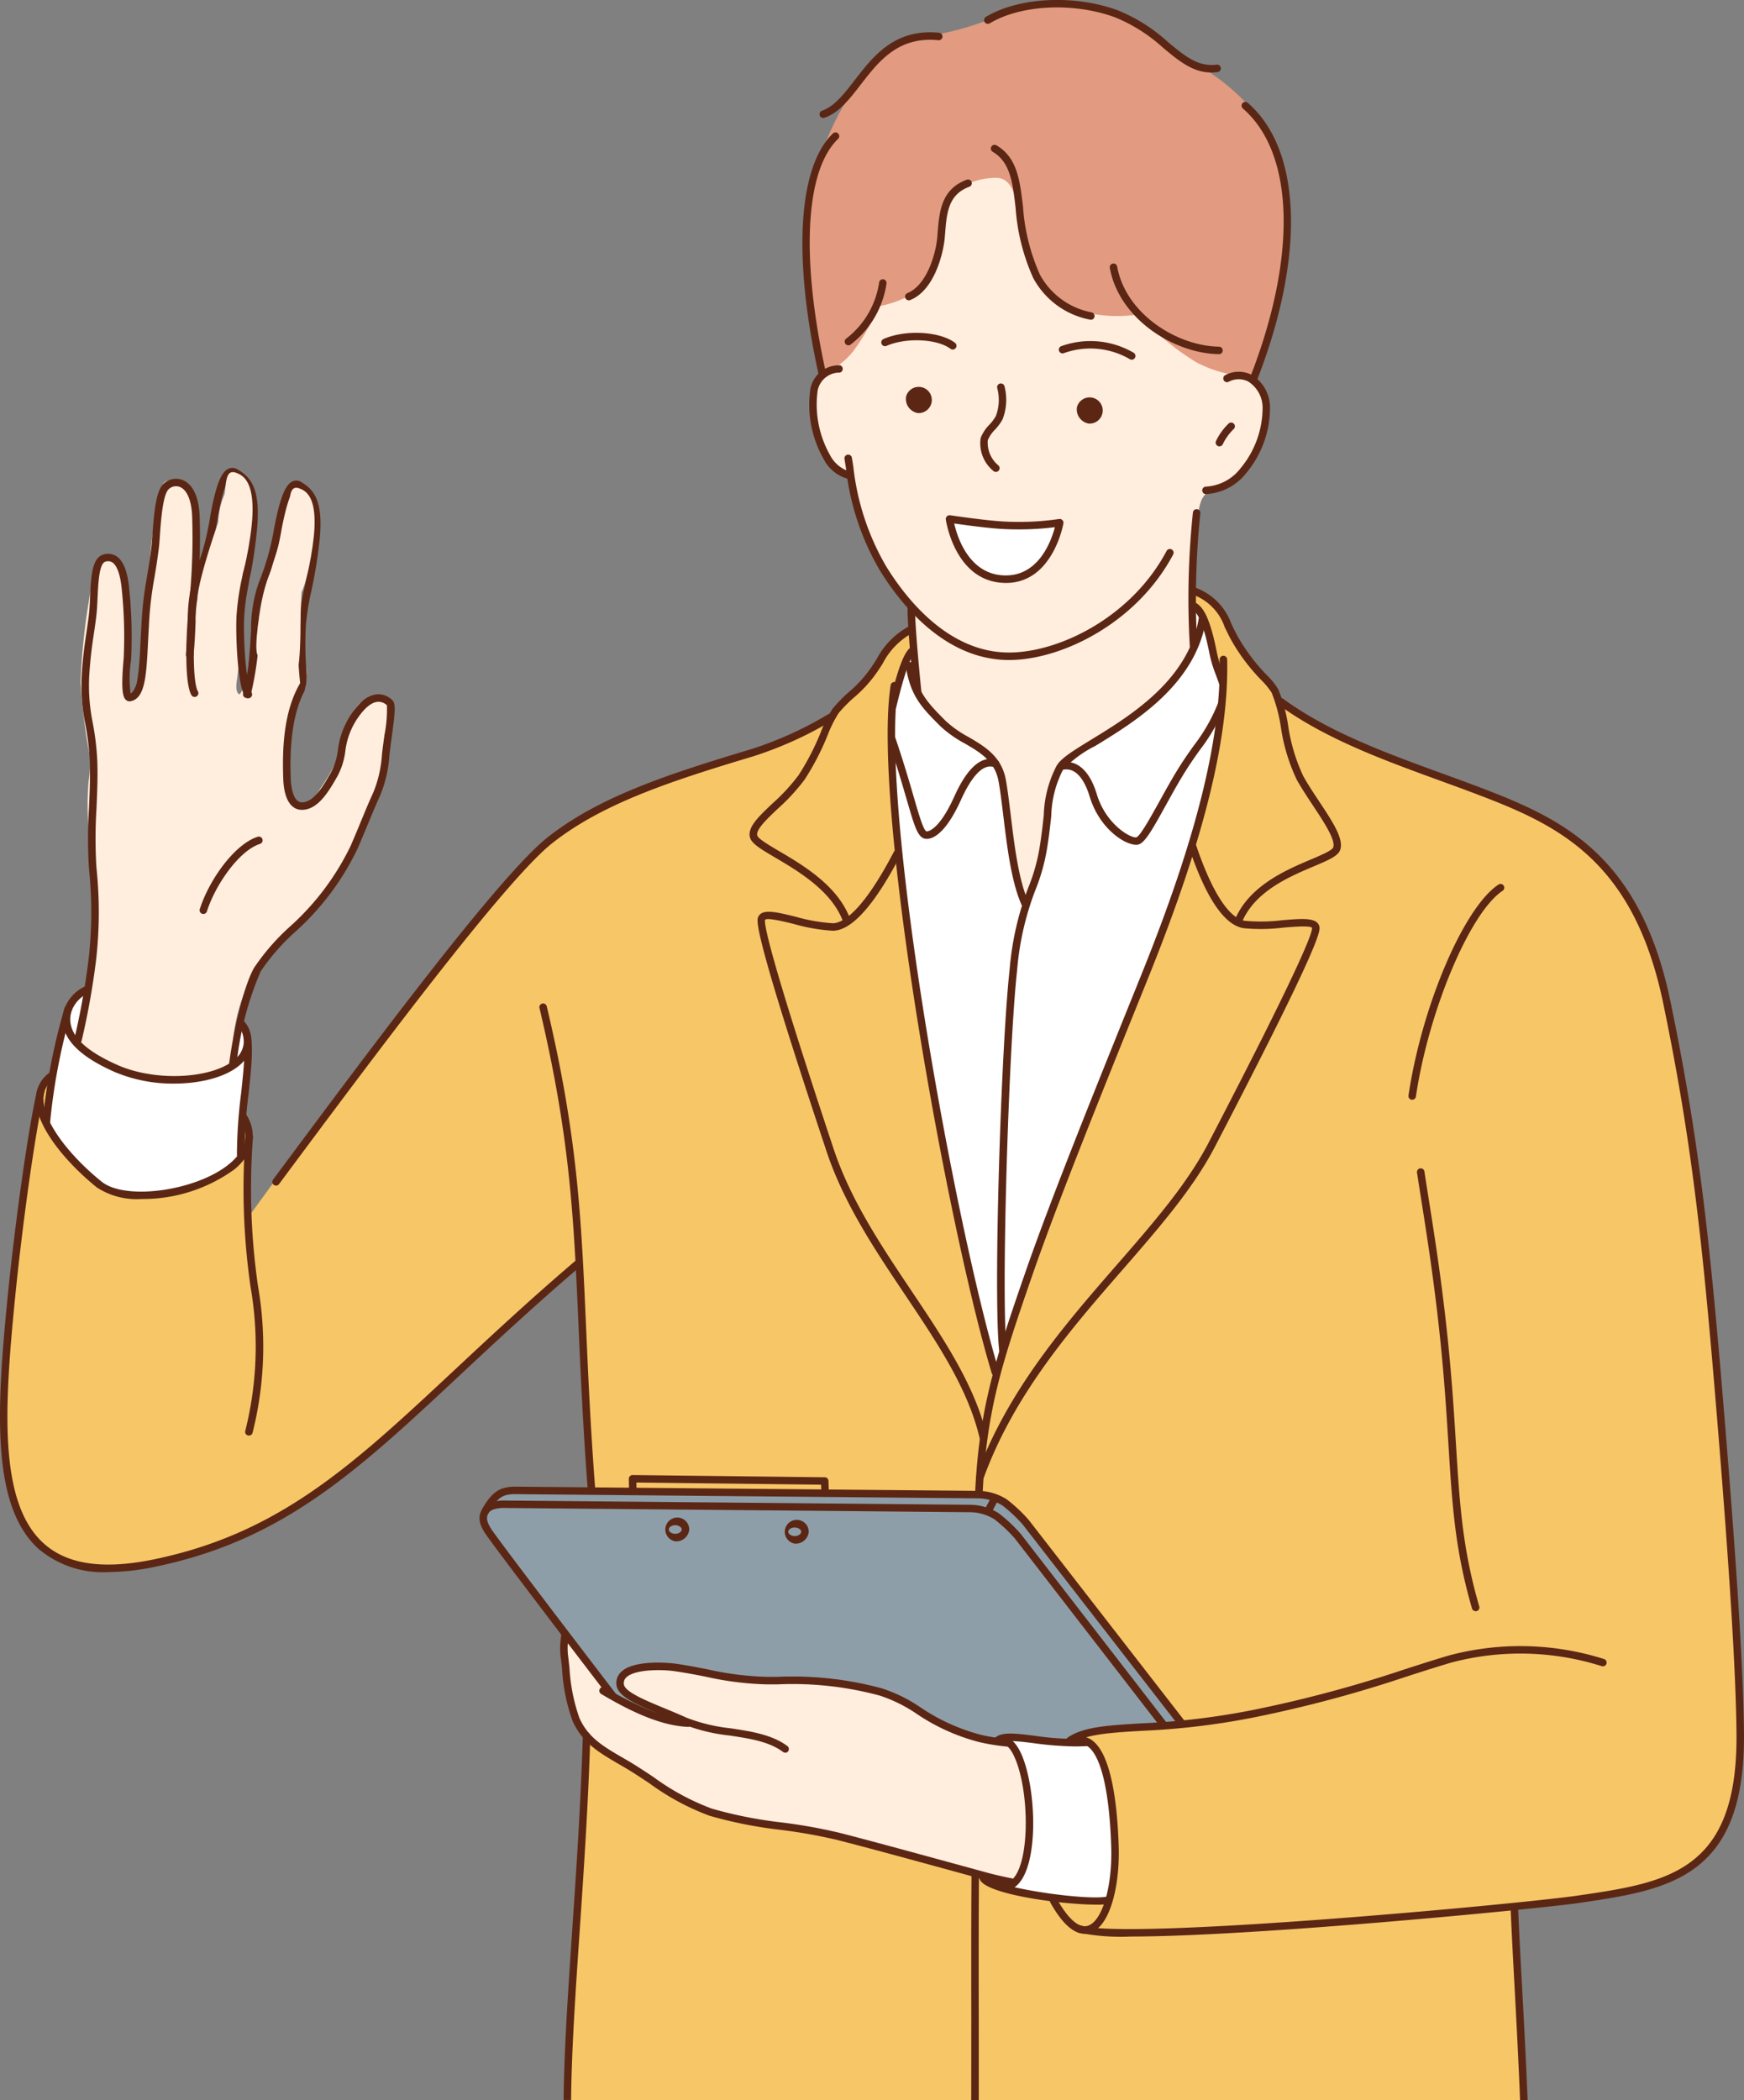 <svg xmlns="http://www.w3.org/2000/svg" width="161.897" height="194.922" viewBox="0 0 161.897 194.922">
  <rect x="0" y="0" width="161.897" height="194.922" fill="#808080" stroke="none"/>
  <g id="그룹_16186" data-name="그룹 16186" transform="translate(-114 -276)">
    <path id="패스_1532" data-name="패스 1532" d="M1197.506,308.5c-.565-.486-.443-2.022-.628-2.763-.834-3.332-1.044-10.667-1.044-10.667s-1.135-1.479-1.662-2.11a23.715,23.715,0,0,1-2.4-4.086l-1.459-5.815a5.631,5.631,0,0,1-1.549-.9c-1.618-1.471-2.032-5.01-2.043-6.287a4.251,4.251,0,0,1,1.033-2.447,65.13,65.13,0,0,0,2.795-6.731,33.741,33.741,0,0,1,7.888-14.169c1.787-1.883,4.045-3.253,6.683-2.462,5.157,1.547,7.3,7.942,10.6,11.657,2.414,2.717,5.172,5.172,7.738,7.738,2.2,2.2,4.26,3.636,5.276,6.682.65,1.951-1.089,5.678-2.612,6.983-1.151.987-2.582.763-3.233,1.954s-.989,7.049-.989,10.056c0,1.215.2,3.931.2,3.931a10.431,10.431,0,0,1-1.114,1.92c-1.648,2.064-4.829,5.546-6.575,7.916-2.4,3.254-3.962,7.162-5.426,10.9-.4,1.025-.806,3.671-2.161,4.07-1.467.432-2.7-1.276-3.417-2.261a38.633,38.633,0,0,1-4.422-9.145,26.391,26.391,0,0,1-1.155-3.015A3.039,3.039,0,0,0,1197.506,308.5Z" transform="translate(-997.293 37.219)" fill="#ffedde" fill-rule="evenodd"/>
    <path id="패스_1533" data-name="패스 1533" d="M866.22,658.184v0l0,0h0l-.007.006-.006.007h0a.133.133,0,0,1-.015.012l0,0a.136.136,0,0,1-.027.02l0,0-.013.007s0,.007-.005.01a.567.567,0,0,1-.064.076l-.024.021-.028.021a.073.073,0,0,1-.018.027c-.014.016-.033.028-.047.045v0a.124.124,0,0,1-.02.02.079.079,0,0,1-.008.012l-.016.014a.079.079,0,0,1-.006.017,2.335,2.335,0,0,1-.175.213l-.014.017-.009.017a.2.2,0,0,1-.041.052l-.01.006a1.073,1.073,0,0,1-.079.1,1.073,1.073,0,0,0,.652-.741Z" transform="translate(-718.769 -316.931)" fill="#ffedde" fill-rule="evenodd"/>
    <path id="패스_1534" data-name="패스 1534" d="M813.025,515.5a1.668,1.668,0,0,1,.442.063,5.694,5.694,0,0,0,.378-2.852,2.859,2.859,0,0,0-.747,1.026,2.44,2.44,0,0,0-.189.47c-.087.246-.166.495-.243.744-.068.217-.14.432-.214.645A1.754,1.754,0,0,1,813.025,515.5Z" transform="translate(-672.696 -190.766)" fill="#ffedde" fill-rule="evenodd"/>
    <path id="패스_1535" data-name="패스 1535" d="M811.62,526.365a1.67,1.67,0,0,1,.442.063,5.692,5.692,0,0,0,.378-2.852,2.858,2.858,0,0,0-.747,1.026,2.443,2.443,0,0,0-.189.47c-.087.246-.166.495-.243.744-.068.217-.14.432-.214.645A1.754,1.754,0,0,1,811.62,526.365Z" transform="translate(-671.478 -200.191)" fill="#ffedde" fill-rule="evenodd"/>
    <path id="패스_1536" data-name="패스 1536" d="M811.237,534.216a1.668,1.668,0,0,1,.442.063,5.694,5.694,0,0,0,.378-2.852,2.858,2.858,0,0,0-.747,1.026,2.441,2.441,0,0,0-.189.469c-.087.246-.165.495-.243.744-.068.217-.14.432-.214.645A1.754,1.754,0,0,1,811.237,534.216Z" transform="translate(-671.146 -207)" fill="#ffedde" fill-rule="evenodd"/>
    <path id="패스_1537" data-name="패스 1537" d="M701.825,523.245c-.061-.306-.473-.506-.7-.656-.932-.621-2.058.546-2.622,1.27a9.44,9.44,0,0,0-1.106,2.622,15.854,15.854,0,0,1-2.007,4.1c-.458.611-1.015,2-2.007,1.8a1.806,1.806,0,0,1-1.27-1.6,9.113,9.113,0,0,1,.123-2.539c.145-1.311.029-2.654.2-3.973a3.966,3.966,0,0,1,.778-2.294,1.486,1.486,0,0,1,.547-.369,5.115,5.115,0,0,0,.163-1.206,1.073,1.073,0,0,1,.013-.171,1.909,1.909,0,0,1-.036-.247.744.744,0,0,1,.008-.171c-.014-.032-.027-.065-.038-.1a1.344,1.344,0,0,1-.153-.642q-.29.185-.593.347a1.823,1.823,0,0,1-2.451-.643,1.79,1.79,0,0,1-.229-1.025,1.365,1.365,0,0,1-.414-.419,1.106,1.106,0,0,1-.159-.454l-.007.011c0,.208.011.416.029.627a.947.947,0,0,1-.773.933c-.192.517-.358,1.034-.536,1.481-.241.6-.365,1.262-.656,1.844-.044.088-.2.455-.328.327-.282-.282-.215-.872-.164-1.229.118-.825.191-1.641.328-2.458.06-.362.134-.722.215-1.081-.025-.426-.017-.845-.01-1.274a5.957,5.957,0,0,1,.055-1.29,3.8,3.8,0,0,1,.109-1.049.724.724,0,0,1-.016-.168,1.949,1.949,0,0,1,.036-.3.915.915,0,0,1,.093-.241c.025-.269.052-.539.1-.8a6.17,6.17,0,0,1,.255-1.208.757.757,0,0,1,.007-.082c-1.079.365-2.619-.4-2.482-1.683.03-.285.067-.569.107-.853l-.025.041a23.783,23.783,0,0,0-2.007,3.646,19.449,19.449,0,0,0-.7,2.416c-.092.37-.286,1.106-.286,1.106s.117-.654.164-.983c.1-.712.093-1.465.163-2.171.149-1.484.106-2.973.205-4.465a9.627,9.627,0,0,0-.246-3.727c-.339-1.016-1.322-2.4-2.621-1.885-.358.143-.467.664-.574.984a18.916,18.916,0,0,0-.533,2.908c-.646,3.875-.581,7.765-1.065,11.633a17.4,17.4,0,0,1-.614,3.277c-.058.173-.174.944-.369.983-.15.03-.391-.6-.41-.7a11.309,11.309,0,0,1,.082-3.031,20.96,20.96,0,0,0-.041-4.055c-.113-1.021.143-2.254-.327-3.2-.27-.539-1.3-2.205-2.089-1.68-1.014.676-.917,1.949-1.065,2.99a60.565,60.565,0,0,0-.943,8.561,53.743,53.743,0,0,0,.861,6.841,10.4,10.4,0,0,1-.123,2.376,25,25,0,0,0,.082,4.956c.134,1.342.276,2.68.41,4.014a12.09,12.09,0,0,1,.369,3.154c-.361,2.167-.5,4.4-.778,6.6-.213,1.706-.816,3.391-1.106,5.079-.047.271.38.494.533.7a5.94,5.94,0,0,0,2.294,1.556,12.392,12.392,0,0,0,3.891,1.106,11.439,11.439,0,0,0,3.646.41c1.233-.205,2.5-.106,3.563-.9.782-.587.423-2.027.533-2.909a16.883,16.883,0,0,1,2.049-6.349,9.253,9.253,0,0,1,2.13-2.293,30.3,30.3,0,0,0,3.6-3.851,28.745,28.745,0,0,0,4.26-7.373,21.566,21.566,0,0,0,2.007-5.653C701.4,526.841,702.163,524.933,701.825,523.245Z" transform="translate(-551.453 -181.688)" fill="#ffedde" fill-rule="evenodd"/>
    <path id="패스_1538" data-name="패스 1538" d="M665.357,649.409c5.388-4.993,8.858-7.861,8.858-7.861s.354,6.693.669,12.067.683,9.505.683,9.505l-.685,19.26a7.749,7.749,0,0,1,.1,2.3c-.2,4.659-.836,14.678-1.326,22.059-.329,4.951-.388,9.4-.374,12.428H761.91l-.85-17.955s2.7-.345,5.671-.733c2.947-.386,6.337-.773,9.2-2.127a9.22,9.22,0,0,0,4.367-3.84,24.354,24.354,0,0,0,1.741-8.273c.268-6.382-.59-13.972-1.278-21.8-.8-9.06-1.181-18.147-2.212-26.9-.669-5.671-2.009-11.642-2.556-15.886-.559-4.339-2.543-11.455-4.861-14.842-5.02-7.334-13.217-9-19.913-11.386a61.6,61.6,0,0,1-12.06-5.993l-.413-1.3-3.008-3.491s-1.524-2.9-2.14-3.9a7.31,7.31,0,0,0-2.277-1.755l.058,6.44-15.793,29.489-10.019-25.576-.508-6.65-1.77,1.252s-1.636,2.387-2.27,3.272a22.885,22.885,0,0,1-3.648,3.942,43.312,43.312,0,0,1-4.38,1.972c-1.834.714-4.035,1.337-6.49,2.183-4.719,1.625-9.757,2.44-15.7,7.624-4.349,3.8-9.056,10.238-12.984,15.287-8.182,10.518-14.272,18.979-14.272,18.979s-.042-4.492.04-6.655a5.826,5.826,0,0,0-.47-2.651L625.853,623.9l-1.687,1.427s-1.753,10.1-2.852,20.681c-1.135,10.936-.833,21.092,5.427,23.313,4.27,1.515,13.088-.213,20.417-4.62C653.865,660.664,660.272,654.122,665.357,649.409Z" transform="translate(-506.476 -248.245)" fill="#f7c667" fill-rule="evenodd"/>
    <path id="패스_1539" data-name="패스 1539" d="M1054.89,1332.572s-4.319-1.028-6.341-1.6c-2.818-.793-5.614-1.753-8.474-2.386-1.864-.413-3.851-.72-5.7-1.118-1.1-.238-2.178-.254-3.3-.414a20.672,20.672,0,0,1-3.374-.715,33.2,33.2,0,0,1-6.755-3.362,27.029,27.029,0,0,1-5.63-3.852c-1.756-1.778-2.127-5.323-2.2-7.182-.026-.628.026-2.534.026-2.534s1.228,1.587,1.464,1.876c1.155,1.409,2.082,3.276,3.621,4.267a9.859,9.859,0,0,0,3.228,1.388c.268.057,2.066.479,2.066.479s-6.031-2.353-5.208-3.948a1.986,1.986,0,0,1,1.235-.815,11.466,11.466,0,0,1,4.088-.165c1.668.245,4.814.953,6.495,1.107,3.823.353,5.9-.413,9.671.469a18.381,18.381,0,0,1,3.994,1.273c2.3,1.14,4.4,2.749,6.834,3.535.923.3,1.22.175,2.147.455.436.132,1.7.161,1.969.573,1.7,2.561,1.659,7.535,1.457,9.333A7.951,7.951,0,0,1,1054.89,1332.572Z" transform="translate(-846.728 -881.736)" fill="#ffedde" fill-rule="evenodd"/>
    <path id="패스_1540" data-name="패스 1540" d="M1316.735,1382.553l7.329.248s1.723,1.072,2.23,4.741a45.014,45.014,0,0,1,.288,7.477,8.075,8.075,0,0,1-.536,2.662,51.418,51.418,0,0,1-6.5-.416,13.991,13.991,0,0,1-3.832-1.071l1.75-.28a15.474,15.474,0,0,0,1.321-6.536,18.137,18.137,0,0,0-.99-4.841A6.792,6.792,0,0,0,1316.735,1382.553Z" transform="translate(-1109.173 -945.17)" fill="#fff" fill-rule="evenodd"/>
    <path id="패스_1541" data-name="패스 1541" d="M1243.713,595.182l.648,3.807a12.367,12.367,0,0,0,2.848,3.214c1.342,1.049,3.616,2.216,4.44,3.42.92,1.344.869,4.733,1.217,7.335a32.557,32.557,0,0,0,1.4,5.6,17.67,17.67,0,0,0,1.718-5.336c.637-3.687.483-5.5,1.329-6.887.795-1.3,1.814-1.716,3.068-2.505,1.653-1.04,3.667-2.333,5.19-3.523a18.344,18.344,0,0,0,4.4-5.612l-.138-3.614a4.349,4.349,0,0,1,1.481,2.272c.268,1.342,1.37,4.619,1.37,4.619a37.348,37.348,0,0,1-.761,6.775,138.123,138.123,0,0,1-8,24.36c-6.218,14.771-12.435,32.988-12.435,32.988a319.6,319.6,0,0,1-6.732-31.641c-1.473-9.729-2.487-19.09-2.82-25.042a46.654,46.654,0,0,1,.03-6.227Z" transform="translate(-1045.109 -258.74)" fill="#fff" fill-rule="evenodd"/>
    <path id="패스_1542" data-name="패스 1542" d="M653.893,860.762l-.661,4.671a11.59,11.59,0,0,0,2.183,1.708,13.686,13.686,0,0,0,4.579,1.537,16.362,16.362,0,0,0,7.661-1.019l.818-3.924s.7-.275.667,2.814c-.016,1.554-.284,3.609-.47,5.575-.183,1.941-.323,4.022-.323,4.022a8.681,8.681,0,0,1-2.478,1.817,14.461,14.461,0,0,1-8.158,1.541c-4.5-.813-7.384-6.664-7.384-6.664a89.173,89.173,0,0,1,1.754-9.539C652.971,860.279,653.893,860.762,653.893,860.762Z" transform="translate(-532.086 -492.604)" fill="#fff" fill-rule="evenodd"/>
    <path id="패스_1543" data-name="패스 1543" d="M1282.073,528.968a37.6,37.6,0,0,0,5.175.665,38.91,38.91,0,0,0,5.27-.163s-.635,3.22-2.57,4.326-3.247,1.439-5.172.1S1282.073,528.968,1282.073,528.968Z" transform="translate(-1079.992 -204.868)" fill="#fff" fill-rule="evenodd"/>
    <path id="패스_1544" data-name="패스 1544" d="M1189.467,173.188c1.363-.98,3.976-1.171,6.663-1.943,3.262-.937,5.429-2.272,8.59-2.3a21.441,21.441,0,0,1,6.515,1.386c1.815.982,3.813,2.777,6.176,4.073a20.325,20.325,0,0,1,5.124,3.966,9.658,9.658,0,0,1,2.277,3.644,20.834,20.834,0,0,1,1.385,7.666,43.48,43.48,0,0,1-3.2,13.9,11.465,11.465,0,0,1-5.311-1.351,24.32,24.32,0,0,1-5.311-4.426s-4.135.81-7.343-1.221c-4.768-3.018-2.581-11.435-5.887-11.45-1.614-.008-3.625.715-4.312,1.939-1.136,2.027-.51,5.269-2.184,7.664-1.269,1.816-4.405,2.322-4.405,2.322a19.763,19.763,0,0,1-2.376,4.193,7.378,7.378,0,0,1-2.841,2.143s-2.221-7.788-1.47-14.4C1182.363,181.87,1185.819,175.811,1189.467,173.188Z" transform="translate(-992.678 107.373)" fill="#e29b80" fill-rule="evenodd"/>
    <path id="패스_1545" data-name="패스 1545" d="M957.965,1208.4l43.531.416a6.019,6.019,0,0,1,2.626.824,25.909,25.909,0,0,1,2.233,2.093l14.259,18.507a75.33,75.33,0,0,0-8.008.453,12.4,12.4,0,0,0-2.48,1.148l-5.6-.505s-.093.649-.672.576c-5.714-.725-8.748-4.948-15-5.544-3.559-.339-5.945-.056-8.987-.291-2.973-.23-5.649-1.245-7.6-1.227-4.533.042-4.444,1.545-3.136,2.681a13.4,13.4,0,0,0,3.961,1.963,12.039,12.039,0,0,1-3.32-.713,13.33,13.33,0,0,1-2.474-1.486,58.921,58.921,0,0,0-3.476-4.93c-2.672-3.477-6.678-8.306-8.149-10.7C954.655,1210.023,957.965,1208.4,957.965,1208.4Z" transform="translate(-796.737 -794.13)" fill="#8e9ea9" fill-rule="evenodd"/>
    <g id="그룹_16033" data-name="그룹 16033" transform="translate(224.302 323.264)">
      <path id="패스_1546" data-name="패스 1546" d="M1450.005,535.709a.348.348,0,0,1-.346-.319,77.018,77.018,0,0,1,.286-12.406.341.341,0,0,1,.374-.32.348.348,0,0,1,.32.373,76.519,76.519,0,0,0-.288,12.3.347.347,0,0,1-.318.375Z" transform="translate(-1449.51 -522.663)" fill="#5b2714"/>
    </g>
    <g id="그룹_16034" data-name="그룹 16034" transform="translate(198.249 332.107)">
      <path id="패스_1547" data-name="패스 1547" d="M1254.126,597.683a.348.348,0,0,1-.346-.312c-.325-3.217-.627-6.912-.577-7.749a.355.355,0,0,1,.368-.326.348.348,0,0,1,.326.368c-.041.683.211,4.038.575,7.637a.348.348,0,0,1-.311.381Z" transform="translate(-1253.198 -589.296)" fill="#5b2714"/>
    </g>
    <g id="그룹_16035" data-name="그룹 16035" transform="translate(166.321 436.8)">
      <path id="패스_1548" data-name="패스 1548" d="M1013.315,1412.288c.042-4.567.4-9.845.8-15.745.371-5.472.791-11.673.983-18.017a.348.348,0,0,0-.337-.359.365.365,0,0,0-.358.337c-.192,6.331-.612,12.526-.982,17.992-.4,5.913-.758,11.2-.8,15.792Z" transform="translate(-1012.62 -1378.167)" fill="#5b2714"/>
    </g>
    <g id="그룹_16036" data-name="그룹 16036" transform="translate(254.232 452.865)">
      <path id="패스_1549" data-name="패스 1549" d="M1675.914,1517.268h.7c-.167-4.062-.34-7.268-.509-10.391-.132-2.437-.258-4.767-.37-7.333a.363.363,0,0,0-.363-.333.349.349,0,0,0-.333.363c.113,2.569.239,4.9.371,7.34C1675.575,1510.027,1675.748,1513.223,1675.914,1517.268Z" transform="translate(-1675.036 -1499.211)" fill="#5b2714"/>
    </g>
    <g id="그룹_16037" data-name="그룹 16037" transform="translate(164.071 369.142)">
      <path id="패스_1550" data-name="패스 1550" d="M1000.5,913.766a.348.348,0,0,1-.346-.321c-.442-5.843-.656-10.7-.845-14.987-.451-10.227-.776-17.616-3.632-29.673a.347.347,0,0,1,.676-.16c2.871,12.122,3.2,19.538,3.65,29.8.189,4.281.4,9.134.844,14.965a.348.348,0,0,1-.32.373Z" transform="translate(-995.667 -868.357)" fill="#5b2714"/>
    </g>
    <g id="그룹_16038" data-name="그룹 16038" transform="translate(139.278 342.257)">
      <path id="패스_1551" data-name="패스 1551" d="M809.194,709.571a.348.348,0,0,1-.279-.555l.383-.515c8.693-11.689,20.6-27.7,25.109-31.26,4.757-3.755,11.1-5.844,18.909-8.186a33.93,33.93,0,0,0,7.106-3.22.348.348,0,1,1,.38.582,34.8,34.8,0,0,1-7.287,3.3c-7.732,2.32-14.017,4.387-18.678,8.066-4.439,3.506-16.8,20.129-24.982,31.129l-.382.515A.347.347,0,0,1,809.194,709.571Z" transform="translate(-808.847 -665.778)" fill="#5b2714"/>
    </g>
    <g id="그룹_16039" data-name="그룹 16039" transform="translate(212.975 428.785)">
      <path id="패스_1552" data-name="패스 1552" d="M1364.508,1326.9a.348.348,0,0,1-.2-.634c1.432-.989,3.686-1.125,6.805-1.312a68.09,68.09,0,0,0,10.31-1.228,116.657,116.657,0,0,0,14.042-3.75c1.314-.424,2.673-.862,4.185-1.314a25.748,25.748,0,0,1,14.454.324.348.348,0,0,1-.22.66,25,25,0,0,0-14.035-.318c-1.505.45-2.86.887-4.171,1.309a117.189,117.189,0,0,1-14.114,3.769,68.639,68.639,0,0,1-10.41,1.242c-3.007.181-5.179.312-6.452,1.19A.344.344,0,0,1,1364.508,1326.9Z" transform="translate(-1364.161 -1317.774)" fill="#5b2714"/>
    </g>
    <g id="그룹_16040" data-name="그룹 16040" transform="translate(206.245 436.907)">
      <path id="패스_1553" data-name="패스 1553" d="M1321.021,1380.17a31.089,31.089,0,0,1-3.845-.3c-1.431-.178-2.781-.345-3.137.011a.347.347,0,0,1-.492-.491c.6-.6,1.9-.435,3.714-.209a24.746,24.746,0,0,0,4.893.257.347.347,0,0,1,.054.693C1321.812,1380.156,1321.415,1380.17,1321.021,1380.17Z" transform="translate(-1313.446 -1378.971)" fill="#5b2714"/>
    </g>
    <g id="그룹_16041" data-name="그룹 16041" transform="translate(171.216 430.315)">
      <path id="패스_1554" data-name="패스 1554" d="M1065.172,1337.664a.347.347,0,0,1-.207-.069c-1.293-.964-3.073-1.234-4.958-1.519a16.406,16.406,0,0,1-4.277-1.039c-.677-.307-1.364-.591-2.019-.863-2.281-.946-4.084-1.693-4.2-2.8a1.418,1.418,0,0,1,.435-1.2c1.281-1.24,4.917-.785,4.953-.779,1.062.145,2.073.343,3.052.534a28.1,28.1,0,0,0,5.542.7h.03l.946,0a31.668,31.668,0,0,1,9.687,1.071,14.164,14.164,0,0,1,3.609,1.782,18.083,18.083,0,0,0,5.579,2.527,18.555,18.555,0,0,0,2.664.416.348.348,0,0,1-.064.693,19.3,19.3,0,0,1-2.766-.434,18.669,18.669,0,0,1-5.78-2.61,13.629,13.629,0,0,0-3.433-1.7,31.011,31.011,0,0,0-9.492-1.045l-.95,0h-.031a28.606,28.606,0,0,1-5.675-.71c-.969-.189-1.971-.384-3.013-.527s-3.572-.188-4.375.59a.718.718,0,0,0-.227.633c.073.7,1.955,1.48,3.774,2.234.661.274,1.355.562,2.04.872a15.935,15.935,0,0,0,4.094.985c1.886.286,3.837.581,5.269,1.648a.348.348,0,0,1-.208.627Z" transform="translate(-1049.503 -1329.299)" fill="#5b2714"/>
    </g>
    <g id="그룹_16042" data-name="그룹 16042" transform="translate(158.509 415.273)">
      <path id="패스_1555" data-name="패스 1555" d="M1017.264,1237.133a.348.348,0,0,1-.275-.134l-.183-.236-13.352-17.275h0a13.636,13.636,0,0,0-1.9-1.782,4.363,4.363,0,0,0-2.3-.656l-43.054-.392c-.472-.025-1.284.058-1.531.38-.3.392-.353.825.323,1.779,1.648,2.327,11.268,14.881,11.366,15.009a.347.347,0,0,1-.552.422c-.1-.126-9.725-12.691-11.381-15.029-.548-.773-1.013-1.688-.306-2.6.547-.713,1.945-.659,2.1-.651l43.029.391a5.042,5.042,0,0,1,2.708.786,14.085,14.085,0,0,1,2.038,1.908l13.548,17.526a.348.348,0,0,1-.275.561Z" transform="translate(-953.754 -1215.958)" fill="#5b2714"/>
    </g>
    <g id="그룹_16043" data-name="그룹 16043" transform="translate(169.638 432.589)">
      <path id="패스_1556" data-name="패스 1556" d="M1045.85,1350.137h-.015c-2.163-.092-4.723-1.062-8.054-3.055a.347.347,0,1,1,.356-.6c3.185,1.9,5.712,2.87,7.727,2.956a.348.348,0,0,1-.014.7Z" transform="translate(-1037.612 -1346.436)" fill="#5b2714"/>
    </g>
    <g id="그룹_16044" data-name="그룹 16044" transform="translate(166 427.339)">
      <path id="패스_1557" data-name="패스 1557" d="M1052.187,1330.6a.34.34,0,0,1-.068-.007c-1.257-.249-1.989-.435-2.592-.6l-3.072-.84c-3.794-1.039-7.717-2.113-10.543-2.833a49.1,49.1,0,0,0-5.265-.938,40.127,40.127,0,0,1-6.589-1.31,22.811,22.811,0,0,1-5.562-3c-.8-.532-1.627-1.082-2.453-1.562l-.241-.14c-1.97-1.141-3.527-2.042-4.445-4.076a17.066,17.066,0,0,1-.981-4.849c-.036-.33-.072-.659-.111-.982a6.51,6.51,0,0,1,0-1.876l.044-.406a.348.348,0,0,1,.692.071l-.046.415a5.9,5.9,0,0,0,0,1.716c.039.326.075.657.111.989a16.643,16.643,0,0,0,.923,4.638c.826,1.831,2.224,2.64,4.159,3.76l.242.14c.845.49,1.681,1.046,2.489,1.584a22.285,22.285,0,0,0,5.388,2.915,39.554,39.554,0,0,0,6.475,1.284,49.486,49.486,0,0,1,5.34.953c2.831.722,6.758,1.8,10.555,2.836l3.071.84c.59.162,1.307.344,2.543.589a.348.348,0,0,1-.067.688Z" transform="translate(-1010.199 -1306.874)" fill="#5b2714"/>
    </g>
    <g id="그룹_16045" data-name="그룹 16045" transform="translate(204.938 449.988)">
      <path id="패스_1558" data-name="패스 1558" d="M1314.455,1480.34c-3.08,0-10.13-.92-10.821-2.3a.348.348,0,0,1,.622-.311c.5,1,9.275,2.277,11.214,1.854a.347.347,0,0,1,.148.679A6.116,6.116,0,0,1,1314.455,1480.34Z" transform="translate(-1303.597 -1477.535)" fill="#5b2714"/>
    </g>
    <g id="그룹_16046" data-name="그룹 16046" transform="translate(213.874 340.779)">
      <path id="패스_1559" data-name="패스 1559" d="M1376.023,769.617a20.171,20.171,0,0,1-4.849-.362.348.348,0,0,1,.214-.661c4.276,1.392,40.928-2.016,46.122-2.777,8.291-1.212,14.839-2.17,14.75-14.919-.042-5.865-.707-16.392-2.035-32.183-1.218-14.479-2.242-23.516-4.764-35.709-2.635-12.733-9.189-16.259-16.247-19.012-1.467-.572-3-1.131-4.486-1.672-5.244-1.91-10.666-3.886-14.988-7.051a.348.348,0,0,1,.411-.561c4.241,3.106,9.616,5.065,14.814,6.958,1.488.542,3.026,1.1,4.5,1.678,7.244,2.825,13.97,6.444,16.675,19.519,2.53,12.228,3.556,21.284,4.776,35.791,1.33,15.809,2,26.353,2.038,32.236.092,13.355-7.062,14.4-15.345,15.613C1414.183,767.006,1387.571,769.617,1376.023,769.617Z" transform="translate(-1370.934 -654.644)" fill="#5b2714"/>
    </g>
    <g id="그룹_16047" data-name="그룹 16047" transform="translate(245.531 384.418)">
      <path id="패스_1560" data-name="패스 1560" d="M1614.922,1024.592a.348.348,0,0,1-.334-.25c-1.581-5.453-1.833-9.528-2.183-15.167-.112-1.807-.239-3.856-.425-6.122-.57-6.951-1.456-12.544-2.1-16.628-.146-.919-.281-1.773-.4-2.564a.348.348,0,0,1,.687-.1c.119.79.254,1.642.4,2.559.649,4.1,1.538,9.7,2.109,16.681.187,2.274.314,4.326.427,6.136.347,5.6.6,9.638,2.157,15.017a.347.347,0,0,1-.334.445Z" transform="translate(-1609.472 -983.461)" fill="#5b2714"/>
    </g>
    <g id="그룹_16048" data-name="그룹 16048" transform="translate(192.389 318.187)">
      <path id="패스_1561" data-name="패스 1561" d="M1224.325,503.49h-.023c-5.976-.013-10.072-5.23-11.982-8.34a23.974,23.974,0,0,1-3.138-9.506l-.134-.827a.348.348,0,0,1,.686-.115l.135.832a23.393,23.393,0,0,0,3.043,9.251c1.834,2.986,5.754,8,11.392,8.008h.022c4.672,0,11.376-3.3,14.622-9.425a.347.347,0,1,1,.614.325C1236.188,500.062,1229.2,503.49,1224.325,503.49Z" transform="translate(-1209.044 -484.413)" fill="#5b2714"/>
    </g>
    <g id="그룹_16049" data-name="그룹 16049" transform="translate(225.611 310.511)">
      <path id="패스_1562" data-name="패스 1562" d="M1459.724,437.927a.348.348,0,0,1-.01-.7,4.361,4.361,0,0,0,3.226-1.722,8.8,8.8,0,0,0,2.032-5.645,2.877,2.877,0,0,0-1.354-2.4,1.945,1.945,0,0,0-1.8.04.348.348,0,0,1-.326-.614,2.643,2.643,0,0,1,2.443-.044,3.527,3.527,0,0,1,1.724,2.924,9.461,9.461,0,0,1-2.191,6.187,5.09,5.09,0,0,1-3.735,1.968Z" transform="translate(-1459.376 -426.569)" fill="#5b2714"/>
    </g>
    <g id="그룹_16050" data-name="그룹 16050" transform="translate(204.967 311.59)">
      <path id="패스_1563" data-name="패스 1563" d="M1305.3,442.914a.346.346,0,0,1-.25-.106,3.308,3.308,0,0,1-1.161-3.042,3.6,3.6,0,0,1,.807-1.23,4.149,4.149,0,0,0,.6-.8,4.214,4.214,0,0,0,.13-2.606.347.347,0,1,1,.677-.158,5,5,0,0,1-.185,3.075,4.748,4.748,0,0,1-.7.947,3.072,3.072,0,0,0-.668.98,2.755,2.755,0,0,0,1,2.352.348.348,0,0,1-.25.59Z" transform="translate(-1303.821 -434.701)" fill="#5b2714"/>
    </g>
    <path id="패스_1564" data-name="패스 1564" d="M1252.1,435.066a1.216,1.216,0,1,1,1.077,1.534A1.334,1.334,0,0,1,1252.1,435.066Z" transform="translate(-1053.988 -122.262)" fill="#5b2714" fill-rule="evenodd"/>
    <g id="그룹_16051" data-name="그룹 16051" transform="translate(212.295 307.655)">
      <path id="패스_1565" data-name="패스 1565" d="M1365.8,406.784a.345.345,0,0,1-.2-.062,7.268,7.268,0,0,0-6.071-.558.347.347,0,1,1-.3-.627,7.958,7.958,0,0,1,6.767.613.348.348,0,0,1-.2.633Z" transform="translate(-1359.034 -405.05)" fill="#5b2714"/>
    </g>
    <g id="그룹_16052" data-name="그룹 16052" transform="translate(190.078 278.999)">
      <path id="패스_1566" data-name="패스 1566" d="M1191.98,197.08a.348.348,0,0,1-.113-.677c1.138-.388,2.052-1.569,3.02-2.82,1.748-2.259,3.727-4.824,7.864-4.414a.348.348,0,0,1-.068.692c-3.751-.369-5.528,1.927-7.246,4.147-1.033,1.335-2.01,2.6-3.345,3.052A.343.343,0,0,1,1191.98,197.08Z" transform="translate(-1191.633 -189.127)" fill="#5b2714"/>
    </g>
    <g id="그룹_16053" data-name="그룹 16053" transform="translate(188.487 288.303)">
      <path id="패스_1567" data-name="패스 1567" d="M1181.458,281.83a.347.347,0,0,1-.339-.273c-2.366-10.821-1.864-19.131,1.345-22.228a.348.348,0,1,1,.483.5c-3.033,2.928-3.463,11-1.148,21.579a.347.347,0,0,1-.265.414A.354.354,0,0,1,1181.458,281.83Z" transform="translate(-1179.643 -259.231)" fill="#5b2714"/>
    </g>
    <g id="그룹_16054" data-name="그룹 16054" transform="translate(205.353 276)">
      <path id="패스_1568" data-name="패스 1568" d="M1327.834,173.261c-1.718,0-3-1.063-4.463-2.275a15.064,15.064,0,0,0-4.492-2.851c-3.847-1.407-8.733-1.171-11.622.561a.348.348,0,0,1-.358-.6c3.054-1.831,8.194-2.091,12.219-.618a15.643,15.643,0,0,1,4.7,2.969c1.555,1.29,2.78,2.309,4.5,2.084a.347.347,0,1,1,.09.689A4.361,4.361,0,0,1,1327.834,173.261Z" transform="translate(-1306.731 -166.53)" fill="#5b2714"/>
    </g>
    <g id="그룹_16055" data-name="그룹 16055" transform="translate(229.249 285.452)">
      <path id="패스_1569" data-name="패스 1569" d="M1487.922,263.754a.348.348,0,0,1-.324-.474c4.366-11.22,4.1-20.77-.7-24.921a.348.348,0,0,1,.455-.526c5.025,4.349,5.365,14.2.889,25.7A.348.348,0,0,1,1487.922,263.754Z" transform="translate(-1486.781 -237.749)" fill="#5b2714"/>
    </g>
    <g id="그룹_16056" data-name="그룹 16056" transform="translate(226.856 315.208)">
      <path id="패스_1570" data-name="패스 1570" d="M1469.1,464.189a.349.349,0,0,1-.317-.491,5.555,5.555,0,0,1,1.19-1.642.348.348,0,0,1,.464.517,4.919,4.919,0,0,0-1.021,1.412A.348.348,0,0,1,1469.1,464.189Z" transform="translate(-1468.757 -461.966)" fill="#5b2714"/>
    </g>
    <path id="패스_1571" data-name="패스 1571" d="M1371.666,442.448a1.216,1.216,0,1,1,1.087,1.525A1.334,1.334,0,0,1,1371.666,442.448Z" transform="translate(-1157.691 -128.657)" fill="#5b2714" fill-rule="evenodd"/>
    <g id="그룹_16057" data-name="그룹 16057" transform="translate(195.812 306.893)">
      <path id="패스_1572" data-name="패스 1572" d="M1241.469,400.864a.345.345,0,0,1-.208-.069c-1.243-.929-4.128-1.062-5.936-.272a.348.348,0,1,1-.278-.638c2.035-.888,5.2-.72,6.631.353a.348.348,0,0,1-.208.626Z" transform="translate(-1234.838 -399.313)" fill="#5b2714"/>
    </g>
    <g id="그룹_16058" data-name="그룹 16058" transform="translate(192.412 301.902)">
      <path id="패스_1573" data-name="패스 1573" d="M1209.566,367.858a.348.348,0,0,1-.192-.638,8.018,8.018,0,0,0,3.044-5.222.348.348,0,0,1,.686.11,8.738,8.738,0,0,1-3.348,5.692A.348.348,0,0,1,1209.566,367.858Z" transform="translate(-1209.218 -361.706)" fill="#5b2714"/>
    </g>
    <g id="그룹_16059" data-name="그룹 16059" transform="translate(198.015 292.658)">
      <path id="패스_1574" data-name="패스 1574" d="M1251.787,303.271a.348.348,0,0,1-.13-.67c1.771-.711,2.644-3.588,2.779-5.234l.025-.309c.159-2.016.324-4.1,2.708-4.983a.347.347,0,1,1,.241.652c-1.967.728-2.1,2.423-2.255,4.386l-.025.311c-.107,1.3-.892,4.89-3.213,5.823A.349.349,0,0,1,1251.787,303.271Z" transform="translate(-1251.439 -292.052)" fill="#5b2714"/>
    </g>
    <g id="그룹_16060" data-name="그룹 16060" transform="translate(205.98 289.439)">
      <path id="패스_1575" data-name="패스 1575" d="M1320.746,284.033a.383.383,0,0,1-.052,0,7.59,7.59,0,0,1-5.307-3.876,19.106,19.106,0,0,1-1.636-6.537c-.278-2.357-.5-4.219-2.124-5.172a.347.347,0,1,1,.351-.6c1.924,1.128,2.174,3.242,2.463,5.691a18.521,18.521,0,0,0,1.571,6.311,6.943,6.943,0,0,0,4.784,3.5.348.348,0,0,1-.05.691Z" transform="translate(-1311.455 -267.797)" fill="#5b2714"/>
    </g>
    <g id="그룹_16061" data-name="그룹 16061" transform="translate(217.015 300.438)">
      <path id="패스_1576" data-name="패스 1576" d="M1404.737,359.107h-.005c-4.216-.068-9.291-3.31-10.127-8.027a.348.348,0,0,1,.684-.122c.776,4.38,5.515,7.39,9.454,7.453a.348.348,0,0,1-.005.7Z" transform="translate(-1394.599 -350.671)" fill="#5b2714"/>
    </g>
    <g id="그룹_16062" data-name="그룹 16062" transform="translate(201.797 323.827)">
      <path id="패스_1577" data-name="패스 1577" d="M1285.528,533.192c-.169,0-.342-.008-.522-.025-4.287-.409-5.06-5.808-5.067-5.862a.346.346,0,0,1,.1-.294.341.341,0,0,1,.3-.1c.033,0,3.319.5,5.033.582a25.739,25.739,0,0,0,5.085-.236.343.343,0,0,1,.3.1.348.348,0,0,1,.1.3C1290.848,527.717,1289.885,533.192,1285.528,533.192Zm-4.81-5.518c.28,1.23,1.31,4.511,4.354,4.8,3.415.322,4.652-3.158,4.992-4.455a27.859,27.859,0,0,1-4.727.171C1283.969,528.128,1281.708,527.817,1280.718,527.673Z" transform="translate(-1279.935 -526.91)" fill="#5b2714"/>
    </g>
    <g id="그룹_16063" data-name="그룹 16063" transform="translate(189.086 309.891)">
      <path id="패스_1578" data-name="패스 1578" d="M1187.825,432.449a.346.346,0,0,1-.072-.007,3.552,3.552,0,0,1-2.215-1.819,10.194,10.194,0,0,1-1.228-6.563,2.7,2.7,0,0,1,2.746-2.144.348.348,0,0,1-.156.677,2.072,2.072,0,0,0-1.92,1.653,9.532,9.532,0,0,0,1.153,6.015,3.032,3.032,0,0,0,1.765,1.5.348.348,0,0,1-.072.688Z" transform="translate(-1184.16 -421.898)" fill="#5b2714"/>
    </g>
    <g id="그룹_16064" data-name="그룹 16064" transform="translate(158.73 413.993)">
      <path id="패스_1579" data-name="패스 1579" d="M1020.326,1228.549a.346.346,0,0,1-.276-.137l-.4-.517-14.015-18.061h0a13.632,13.632,0,0,0-1.9-1.782,4.33,4.33,0,0,0-2.3-.656l-43.055-.391c-.931.039-1.469.217-2.306,1.682a.348.348,0,1,1-.6-.345c.945-1.657,1.718-1.984,2.9-2.033l43.062.391a5.054,5.054,0,0,1,2.708.786,14.1,14.1,0,0,1,2.038,1.907l14.431,18.6a.347.347,0,0,1-.066.487A.342.342,0,0,1,1020.326,1228.549Z" transform="translate(-955.42 -1206.31)" fill="#5b2714"/>
    </g>
    <g id="그룹_16065" data-name="그룹 16065" transform="translate(136.607 381.169)">
      <path id="패스_1580" data-name="패스 1580" d="M789.225,987.065a.343.343,0,0,1-.078-.009.347.347,0,0,1-.261-.416,32.129,32.129,0,0,0,.5-13.33,63.731,63.731,0,0,1-.475-14,.348.348,0,0,1,.694.047,63.1,63.1,0,0,0,.471,13.868,32.7,32.7,0,0,1-.508,13.573A.348.348,0,0,1,789.225,987.065Z" transform="translate(-788.727 -958.982)" fill="#5b2714"/>
    </g>
    <g id="그룹_16066" data-name="그룹 16066" transform="translate(135.992 371.118)">
      <path id="패스_1581" data-name="패스 1581" d="M784.44,895.7a.348.348,0,0,1-.348-.341,46.318,46.318,0,0,1,.384-5.719c.273-2.531.532-4.922.011-5.882a.348.348,0,1,1,.611-.331c.624,1.151.367,3.532.069,6.288a45.783,45.783,0,0,0-.38,5.631.348.348,0,0,1-.341.354Z" transform="translate(-784.089 -883.246)" fill="#5b2714"/>
    </g>
    <g id="그룹_16067" data-name="그룹 16067" transform="translate(135.258 339.196)">
      <path id="패스_1582" data-name="패스 1582" d="M793.728,644.518a1.821,1.821,0,0,0-1.463-.549,2.493,2.493,0,0,0-1.407.708,1.113,1.113,0,0,1-.1.1,6.439,6.439,0,0,0-.815.987,7.508,7.508,0,0,0-1.269,3.352,6.027,6.027,0,0,1-.638,2.081c-.787,1.41-1.644,2.787-2.7,2.8h-.008c-.905,0-1.021-1.8-1.035-2.156-.137-3.609.285-6.289,1.278-8.187a8.021,8.021,0,0,0,.17-.821.314.314,0,0,0-.072-.062.347.347,0,0,0-.477.119c-1.631,2.708-1.69,6.421-1.593,8.978.07,1.8.7,2.824,1.728,2.824h.017c1.428-.016,2.413-1.568,3.3-3.156a6.667,6.667,0,0,0,.716-2.3,6.827,6.827,0,0,1,1.158-3.077c.631-.921,1.261-1.438,1.821-1.493a1.145,1.145,0,0,1,.88.318,12.176,12.176,0,0,1-.225,2.753c-.073.53-.15,1.082-.211,1.611l-.025.22a11.153,11.153,0,0,1-.78,3.46c-.449.987-.751,1.719-1.1,2.565-.277.671-.587,1.424-1.032,2.454a24.107,24.107,0,0,1-5.709,7.551,20.6,20.6,0,0,0-3.237,3.737c-.727,1.227-1.761,4.69-2.332,8.936a.347.347,0,0,0,.3.39.26.26,0,0,0,.046,0,.348.348,0,0,0,.344-.3,29.477,29.477,0,0,1,2.241-8.674,19.83,19.83,0,0,1,3.129-3.6,24.672,24.672,0,0,0,5.857-7.769c.447-1.034.759-1.79,1.037-2.464.347-.84.646-1.567,1.09-2.543a11.693,11.693,0,0,0,.838-3.669l.025-.219c.06-.524.136-1.07.209-1.6C793.981,645.634,794.058,644.838,793.728,644.518Z" transform="translate(-778.56 -642.717)" fill="#5b2714"/>
    </g>
    <g id="그룹_16068" data-name="그룹 16068" transform="translate(131.256 319.432)">
      <path id="패스_1583" data-name="패스 1583" d="M753.833,510.442c.039-.527.09-.983.151-1.408a2.231,2.231,0,0,1,.036-.277.45.45,0,0,1,.015-.057c.06-.379.128-.74.2-1.111a6.963,6.963,0,0,1,.189-.97c.187-.98.387-2.152.57-3.931.419-4.084-.657-5.076-1.8-5.741a.879.879,0,0,0-.833-.062c-.68.307-1.158,1.512-1.649,4.159l-.051.271a23.866,23.866,0,0,1-1.4,5.212,13.255,13.255,0,0,0-.667,4.505c-.034.9-.073,1.919-.189,3.1a.358.358,0,0,0,.712.068c.118-1.2.157-2.235.192-3.144a12.756,12.756,0,0,1,.62-4.277,24.466,24.466,0,0,0,1.436-5.338l.05-.271c.516-2.779.961-3.514,1.242-3.642.026-.012.071-.032.172.027.784.458,1.856,1.085,1.448,5.059a44.054,44.054,0,0,1-.685,4.509,24.427,24.427,0,0,0-.476,3.265c-.111,1.52.046,6.6.785,7.652a.36.36,0,0,0,.5.089.352.352,0,0,0,.09-.493C753.958,516.875,753.7,512.222,753.833,510.442Z" transform="translate(-748.407 -496.809)" fill="#5b2714"/>
    </g>
    <g id="그룹_16069" data-name="그룹 16069" transform="translate(137.073 320.605)">
      <path id="패스_1584" data-name="패스 1584" d="M797.519,521.768a4.737,4.737,0,0,0,.124-1.034v0a32.714,32.714,0,0,1-.082-4.712,23.629,23.629,0,0,1,.5-3.115,44.276,44.276,0,0,0,.741-4.476c.466-4-.565-4.99-1.663-5.659a.847.847,0,0,0-.808-.072c-.665.292-1.147,1.467-1.662,4.057l-.053.265a23.606,23.606,0,0,1-1.435,5.093,13.123,13.123,0,0,0-.713,4.411c-.033.636-.071,1.334-.137,2.108a.584.584,0,0,1-.012.135v0a.583.583,0,0,1-.013.134c0,.014,0,.029,0,.043a.582.582,0,0,1-.012.128c-.015.155-.031.312-.048.473a.357.357,0,0,0,.194.368.348.348,0,0,0,.495-.276c.132-1.18.185-2.191.232-3.082a12.625,12.625,0,0,1,.664-4.188,24.18,24.18,0,0,0,1.472-5.217l.053-.265c.542-2.719.984-3.434,1.26-3.556.026-.011.07-.03.167.029.755.46,1.788,1.091,1.334,4.985a43.69,43.69,0,0,1-.73,4.415,24.2,24.2,0,0,0-.51,3.2,33.581,33.581,0,0,0,.179,5.724.918.918,0,0,1,.393.11C797.467,521.783,797.493,521.775,797.519,521.768Z" transform="translate(-792.237 -502.627)" fill="#5b2714"/>
    </g>
    <g id="그룹_16070" data-name="그룹 16070" transform="translate(120.889 320.445)">
      <path id="패스_1585" data-name="패스 1585" d="M670.637,553.856a.368.368,0,0,1-.076-.008.348.348,0,0,1-.263-.415,70.487,70.487,0,0,0,1.316-7.323,38.442,38.442,0,0,0,.064-8.318l-.034-.41a45.466,45.466,0,0,1,.019-5.422c.061-1.445.125-2.939.073-4.3a24.708,24.708,0,0,0-.406-3.425,17.941,17.941,0,0,1-.342-4.6c.117-1.8.266-2.794.423-3.849.076-.506.154-1.031.233-1.67.065-.522.093-1.144.121-1.745.086-1.87.167-3.636,1.242-3.922a1.44,1.44,0,0,1,1.222.173c.587.4.957,1.274,1.131,2.683a43.332,43.332,0,0,1,.217,6.766c0,.039-.009.133-.021.268a10.657,10.657,0,0,0-.034,3.007c.7-.354.808-2.439.928-4.832.024-.479.049-.98.08-1.5a33.363,33.363,0,0,1,.494-4.385c.126-.738.268-1.574.439-2.92.029-.228.053-.583.082-1.007.148-2.146.337-4.127,1.011-4.791a1.675,1.675,0,0,1,1.783-.381c.55.216,1.487.933,1.59,3.3a59.793,59.793,0,0,1-.322,8.614c-.345,3.529-.271,6.987.166,7.709a.348.348,0,0,1-.595.36c-.668-1.106-.523-5.472-.263-8.137a59.1,59.1,0,0,0,.32-8.516c-.063-1.445-.482-2.425-1.15-2.687a.977.977,0,0,0-1.04.229c-.542.534-.713,3.013-.806,4.344-.031.441-.056.811-.086,1.046-.172,1.361-.316,2.2-.443,2.949a32.455,32.455,0,0,0-.485,4.309c-.031.516-.056,1.015-.08,1.492-.16,3.178-.265,5.278-1.631,5.526a.5.5,0,0,1-.428-.125c-.3-.272-.451-1-.222-3.67.01-.119.018-.2.019-.236a42.681,42.681,0,0,0-.212-6.654c-.181-1.471-.552-2-.83-2.192a.752.752,0,0,0-.654-.076c-.582.155-.665,1.962-.726,3.282-.028.615-.057,1.25-.125,1.8-.079.646-.158,1.175-.235,1.687-.155,1.041-.3,2.024-.417,3.792a17.37,17.37,0,0,0,.334,4.437,25.227,25.227,0,0,1,.415,3.515c.053,1.387-.011,2.9-.073,4.354a44.986,44.986,0,0,0-.02,5.337l.034.409a39.07,39.07,0,0,1-.066,8.458,71.163,71.163,0,0,1-1.328,7.391A.348.348,0,0,1,670.637,553.856Z" transform="translate(-670.289 -501.424)" fill="#5b2714"/>
    </g>
    <g id="그룹_16071" data-name="그룹 16071" transform="translate(117.96 369.306)">
      <path id="패스_1586" data-name="패스 1586" d="M648.569,880.714a.341.341,0,0,1-.044,0,.348.348,0,0,1-.3-.389,56.774,56.774,0,0,1,2.039-10.5.348.348,0,1,1,.653.238,56.191,56.191,0,0,0-2,10.348A.348.348,0,0,1,648.569,880.714Z" transform="translate(-648.221 -869.596)" fill="#5b2714"/>
    </g>
    <g id="그룹_16072" data-name="그룹 16072" transform="translate(114 376.943)">
      <path id="패스_1587" data-name="패스 1587" d="M628.423,972.117a9.245,9.245,0,0,1-6.44-2.134c-4.414-3.962-3.932-12.842-2.916-23.179.618-6.293,1.817-15.27,2.753-19.4a.348.348,0,0,1,.678.153c-.93,4.1-2.123,13.039-2.739,19.311-1,10.146-1.484,18.848,2.688,22.593,2.194,1.97,5.563,2.446,10.3,1.458,11.622-2.425,18.414-8.77,27.815-17.552,3.233-3.02,6.9-6.443,11.17-10.091a.347.347,0,1,1,.451.528c-4.261,3.639-7.919,7.056-11.147,10.071-9.483,8.859-16.335,15.26-28.148,17.724A21.98,21.98,0,0,1,628.423,972.117Z" transform="translate(-618.38 -927.136)" fill="#5b2714"/>
    </g>
    <g id="그룹_16073" data-name="그룹 16073" transform="translate(132.53 353.656)">
      <path id="패스_1588" data-name="패스 1588" d="M758.353,758.855a.347.347,0,0,1-.331-.453c.853-2.686,3.214-6.023,5.369-6.712a.348.348,0,1,1,.211.663c-1.922.613-4.134,3.791-4.918,6.259A.348.348,0,0,1,758.353,758.855Z" transform="translate(-758.005 -751.674)" fill="#5b2714"/>
    </g>
    <g id="그룹_16074" data-name="그룹 16074" transform="translate(119.817 367.566)">
      <path id="패스_1589" data-name="패스 1589" d="M672.544,865.5a13.919,13.919,0,0,1-5.5-1.077c-3.729-1.647-5.273-3.514-4.719-5.707a3.633,3.633,0,0,1,1.857-2.186.348.348,0,0,1,.335.61A2.944,2.944,0,0,0,663,858.884c-.457,1.81.958,3.414,4.326,4.9,3.731,1.648,9.371,1.23,11.175-.828a2.178,2.178,0,0,0,.039-2.789.347.347,0,1,1,.593-.362,2.816,2.816,0,0,1-.11,3.609C677.832,864.77,675.272,865.5,672.544,865.5Z" transform="translate(-662.211 -856.485)" fill="#5b2714"/>
    </g>
    <g id="그룹_16075" data-name="그룹 16075" transform="translate(204.829 437.228)">
      <path id="패스_1590" data-name="패스 1590" d="M1305.145,1395.642a3.484,3.484,0,0,1-2.251-1.115.347.347,0,1,1,.467-.514c1.01.917,1.823,1.159,2.421.719,1.829-1.346,1.77-8.42.314-11.547-.213-.458-.641-1.208-1.148-1.088a.348.348,0,0,1-.163-.676c.514-.124,1.27.029,1.941,1.47,1.456,3.128,1.75,10.72-.533,12.4A1.74,1.74,0,0,1,1305.145,1395.642Z" transform="translate(-1302.78 -1381.387)" fill="#5b2714"/>
    </g>
    <g id="그룹_16076" data-name="그룹 16076" transform="translate(211.469 437.173)">
      <path id="패스_1591" data-name="패스 1591" d="M1356.023,1399.293c-1.036,0-2.1-.966-3.171-2.881a.348.348,0,1,1,.607-.339c1.021,1.827,2.025,2.715,2.834,2.487,1.355-.376,2.323-3.607,2.2-7.354-.165-5.16-.951-8.473-2.213-9.328a1.216,1.216,0,0,0-1.163-.111.347.347,0,1,1-.236-.653,1.888,1.888,0,0,1,1.789.189c1.861,1.261,2.4,6.069,2.519,9.882.115,3.592-.78,7.51-2.712,8.046A1.7,1.7,0,0,1,1356.023,1399.293Z" transform="translate(-1352.808 -1380.973)" fill="#5b2714"/>
    </g>
    <g id="그룹_16077" data-name="그룹 16077" transform="translate(117.342 375.509)">
      <path id="패스_1592" data-name="패스 1592" d="M653.349,928.118a6.79,6.79,0,0,1-4.13-1.063c-2.638-2.121-5.7-5.555-5.661-8.254a2.938,2.938,0,0,1,1.241-2.4.348.348,0,1,1,.418.555,2.245,2.245,0,0,0-.964,1.853c-.037,2.291,2.686,5.519,5.4,7.7,2.231,1.794,8.911.838,11.912-1.7,1.472-1.248,1.8-2.616.989-4.067a.347.347,0,1,1,.606-.341c.975,1.733.568,3.487-1.145,4.938A14.5,14.5,0,0,1,653.349,928.118Z" transform="translate(-643.558 -916.334)" fill="#5b2714"/>
    </g>
    <g id="그룹_16078" data-name="그룹 16078" transform="translate(205.36 414.802)">
      <path id="패스_1593" data-name="패스 1593" d="M1307.129,1214.25a.348.348,0,0,1-.307-.511l.608-1.143a.347.347,0,1,1,.614.326l-.608,1.143A.348.348,0,0,1,1307.129,1214.25Z" transform="translate(-1306.782 -1212.412)" fill="#5b2714"/>
    </g>
    <g id="그룹_16079" data-name="그룹 16079" transform="translate(204.516 336.869)">
      <path id="패스_1594" data-name="패스 1594" d="M1300.771,703.344h-.016a.347.347,0,0,1-.331-.363c.357-7.8,1.829-12.373,4.618-20.431,2.339-6.757,6.28-16.523,10.452-26.862l.36-.892c5.126-12.7,7.436-22,7.271-29.26a.348.348,0,1,1,.7-.016c.167,7.357-2.159,16.742-7.321,29.536l-.36.893c-4.169,10.33-8.106,20.088-10.439,26.828-2.845,8.219-4.228,12.512-4.581,20.236A.348.348,0,0,1,1300.771,703.344Z" transform="translate(-1300.423 -625.18)" fill="#5b2714"/>
    </g>
    <g id="그룹_16080" data-name="그룹 16080" transform="translate(204.15 449.581)">
      <path id="패스_1595" data-name="패스 1595" d="M1297.674,1495.808h.7c.006-2.352,0-4.9,0-7.534-.008-4.411-.015-8.972.022-13.456a.347.347,0,0,0-.345-.35h0a.348.348,0,0,0-.348.345c-.037,4.488-.029,9.051-.022,13.463C1297.676,1490.906,1297.681,1493.457,1297.674,1495.808Z" transform="translate(-1297.665 -1474.467)" fill="#5b2714"/>
    </g>
    <g id="그룹_16081" data-name="그룹 16081" transform="translate(196.403 339.326)">
      <path id="패스_1596" data-name="패스 1596" d="M1249.286,708.1a.348.348,0,0,1-.333-.247c-4.081-13.5-11.146-52.383-9.393-63.862a.348.348,0,1,1,.687.105c-1.741,11.4,5.3,50.107,9.371,63.555a.348.348,0,0,1-.333.448Z" transform="translate(-1239.286 -643.697)" fill="#5b2714"/>
    </g>
    <g id="그룹_16082" data-name="그룹 16082" transform="translate(206.56 333.105)">
      <path id="패스_1597" data-name="패스 1597" d="M1316.361,665.357a.347.347,0,0,1-.345-.311c-.549-5.218.183-28.223.97-35.3a27.263,27.263,0,0,1,1.747-7.675,17.288,17.288,0,0,0,1.047-3.744c.188-1.169.289-2.111.379-2.943a10.535,10.535,0,0,1,1.185-4.58c.4-.715,1.6-1.445,3.246-2.454,3.587-2.193,9.006-5.507,9.955-11.24a.348.348,0,1,1,.686.113c-1,6.047-6.583,9.461-10.278,11.72a10.911,10.911,0,0,0-3,2.2,9.9,9.9,0,0,0-1.1,4.314c-.09.84-.193,1.792-.383,2.978a17.949,17.949,0,0,1-1.083,3.878,26.658,26.658,0,0,0-1.707,7.508c-.763,6.869-1.5,30.1-.97,35.152a.347.347,0,0,1-.309.382Z" transform="translate(-1315.825 -596.816)" fill="#5b2714"/>
    </g>
    <g id="그룹_16083" data-name="그룹 16083" transform="translate(198.085 337.472)">
      <path id="패스_1598" data-name="패스 1598" d="M1263.109,652.623a.346.346,0,0,1-.314-.2c-1.01-2.12-1.415-5.46-1.773-8.407-.144-1.191-.281-2.316-.444-3.223-.339-1.892-1.7-2.69-3.15-3.535a10.749,10.749,0,0,1-2.245-1.586c-1.727-1.728-2.77-2.771-3.215-5.543a.348.348,0,1,1,.686-.11c.393,2.446,1.21,3.35,3.02,5.161a10.23,10.23,0,0,0,2.1,1.477c1.518.887,3.088,1.805,3.484,4.013.166.927.3,2.062.449,3.263.351,2.894.749,6.173,1.71,8.192a.348.348,0,0,1-.314.5Z" transform="translate(-1251.963 -629.727)" fill="#5b2714"/>
    </g>
    <g id="그룹_16084" data-name="그룹 16084" transform="translate(224.501 331.921)">
      <path id="패스_1599" data-name="패스 1599" d="M1453.994,595.663a.348.348,0,0,1-.33-.238c-.117-.352-.221-.627-.315-.88a11.373,11.373,0,0,1-.592-2.021c-.175-.865-.709-3.5-1.57-3.975a.348.348,0,1,1,.337-.608c.8.443,1.373,1.772,1.915,4.445A10.687,10.687,0,0,0,1454,594.3c.1.26.2.543.325.9a.348.348,0,0,1-.33.458Z" transform="translate(-1451.007 -587.899)" fill="#5b2714"/>
    </g>
    <g id="그룹_16085" data-name="그룹 16085" transform="translate(196.504 336.016)">
      <path id="패스_1600" data-name="패스 1600" d="M1240.4,624.666a.348.348,0,0,1-.337-.432l.083-.339c.676-2.76,1.272-4.683,1.99-5.1a.348.348,0,0,1,.348.6c-.4.234-.963,1.8-1.663,4.662l-.084.343A.347.347,0,0,1,1240.4,624.666Z" transform="translate(-1240.047 -618.749)" fill="#5b2714"/>
    </g>
    <g id="그룹_16086" data-name="그룹 16086" transform="translate(204.631 354.089)">
      <path id="패스_1601" data-name="패스 1601" d="M1301.635,814.272a.348.348,0,0,1-.327-.466c2.857-7.881,8.25-14.076,13.008-19.542,3.352-3.849,6.517-7.486,8.5-11.288,8.468-16.275,9.674-19.518,9.638-20-.075-.246-1.851-.1-2.706-.026a16.735,16.735,0,0,1-3.646.049c-1.8-.279-3.521-2.839-5.111-7.608a.348.348,0,0,1,.66-.22c1.458,4.376,3.077,6.912,4.557,7.141a16.129,16.129,0,0,0,3.482-.054c1.853-.154,3.192-.267,3.434.543.116.385.356,1.187-9.693,20.5-2.016,3.876-5.208,7.543-8.587,11.424-4.718,5.42-10.066,11.563-12.879,19.322A.348.348,0,0,1,1301.635,814.272Z" transform="translate(-1301.287 -754.932)" fill="#5b2714"/>
    </g>
    <g id="그룹_16087" data-name="그룹 16087" transform="translate(244.749 358.055)">
      <path id="패스_1602" data-name="패스 1602" d="M1603.929,804.842a.319.319,0,0,1-.052,0,.346.346,0,0,1-.293-.394c1.226-8.28,5.122-17.424,8.335-19.567a.348.348,0,1,1,.386.578c-3.023,2.016-6.852,11.115-8.034,19.09A.347.347,0,0,1,1603.929,804.842Z" transform="translate(-1603.581 -784.818)" fill="#5b2714"/>
    </g>
    <g id="그룹_16088" data-name="그룹 16088" transform="translate(184.326 354.837)">
      <path id="패스_1603" data-name="패스 1603" d="M1169.255,815.535a.348.348,0,0,1-.339-.269c-1.065-4.6-3.915-8.849-6.932-13.349-2.792-4.165-5.68-8.471-7.294-13.324-6.87-20.658-6.506-21.411-6.331-21.773.368-.762,1.672-.439,3.478.006a16.252,16.252,0,0,0,3.429.6h.006c.83,0,2.669-.871,5.694-6.675a.348.348,0,0,1,.616.321c-2.438,4.677-4.561,7.049-6.31,7.049h-.01a16.752,16.752,0,0,1-3.593-.624c-.832-.205-2.561-.633-2.685-.378-.1.449.575,3.841,6.365,21.25,1.584,4.764,4.445,9.031,7.211,13.156,3.054,4.555,5.938,8.856,7.032,13.579a.348.348,0,0,1-.26.417A.34.34,0,0,1,1169.255,815.535Z" transform="translate(-1148.29 -760.567)" fill="#5b2714"/>
    </g>
    <g id="그룹_16089" data-name="그룹 16089" transform="translate(183.586 334.147)">
      <path id="패스_1604" data-name="패스 1604" d="M1151.741,632.369a.348.348,0,0,1-.328-.234c-1-2.877-4.186-4.753-6.3-6-1.332-.784-2.212-1.3-2.367-1.884-.249-.937.786-1.919,2.1-3.162a17.792,17.792,0,0,0,2.413-2.615,23.637,23.637,0,0,0,2.068-4.006,11,11,0,0,1,1.111-2.19,13.3,13.3,0,0,1,1.506-1.534,11.744,11.744,0,0,0,2.023-2.218c.186-.277.357-.538.518-.786a7.284,7.284,0,0,1,2.958-3.044.348.348,0,0,1,.311.622,6.669,6.669,0,0,0-2.686,2.8c-.163.25-.335.515-.524.795a12.313,12.313,0,0,1-2.132,2.344,12.556,12.556,0,0,0-1.431,1.454,11.059,11.059,0,0,0-1.017,2.032,24.172,24.172,0,0,1-2.133,4.124,18.307,18.307,0,0,1-2.507,2.725c-1.006.954-2.046,1.941-1.9,2.479.081.305,1.126.92,2.048,1.463,2.2,1.293,5.516,3.248,6.6,6.366a.348.348,0,0,1-.328.462Z" transform="translate(-1142.713 -604.667)" fill="#5b2714"/>
    </g>
    <g id="그룹_16090" data-name="그룹 16090" transform="translate(224.592 330.555)">
      <path id="패스_1605" data-name="패스 1605" d="M1456.151,608.69a.352.352,0,0,1-.145-.032.347.347,0,0,1-.17-.461c1.38-3.009,4.738-4.431,6.959-5.372.918-.389,1.961-.83,2.067-1.118.252-.677-.877-2.38-1.874-3.883-.526-.795-1.072-1.617-1.508-2.4a17.142,17.142,0,0,1-1.476-4.89,14.4,14.4,0,0,0-.854-3.186,7.052,7.052,0,0,0-.961-1.171,17.82,17.82,0,0,1-2.835-3.792c-.224-.425-.4-.8-.567-1.135a4.867,4.867,0,0,0-2.9-2.984.348.348,0,0,1,.3-.627,5.563,5.563,0,0,1,3.221,3.308c.16.329.337.7.556,1.113a17.258,17.258,0,0,0,2.732,3.645,6.9,6.9,0,0,1,1.074,1.337,14.808,14.808,0,0,1,.912,3.356,16.63,16.63,0,0,0,1.4,4.686c.423.762.96,1.572,1.479,2.356,1.245,1.879,2.321,3.5,1.946,4.509-.211.569-1.1.946-2.448,1.516-2.25.953-5.331,2.257-6.6,5.021A.346.346,0,0,1,1456.151,608.69Z" transform="translate(-1451.693 -577.604)" fill="#5b2714"/>
    </g>
    <g id="그룹_16091" data-name="그룹 16091" transform="translate(212.312 341.069)">
      <path id="패스_1606" data-name="패스 1606" d="M1366.311,670.173c-1.041,0-3.4-1.476-4.314-4.513-.248-.825-.974-2.723-2.421-2.455a.354.354,0,0,1-.4-.28.348.348,0,0,1,.28-.4c1.4-.254,2.572.817,3.21,2.939.863,2.868,3.209,4.14,3.681,4.016.357-.117,1.32-1.86,2.1-3.261.465-.842.992-1.8,1.54-2.711.647-1.078,1.215-1.876,1.718-2.58a16.142,16.142,0,0,0,2.209-3.873.347.347,0,0,1,.646.255,16.871,16.871,0,0,1-2.29,4.021c-.494.693-1.054,1.48-1.687,2.534-.542.9-1.066,1.852-1.528,2.689-1.285,2.325-1.929,3.449-2.534,3.6A.832.832,0,0,1,1366.311,670.173Z" transform="translate(-1359.167 -656.831)" fill="#5b2714"/>
    </g>
    <g id="그룹_16092" data-name="그룹 16092" transform="translate(196.426 344.203)">
      <path id="패스_1607" data-name="패스 1607" d="M1243.08,690.106l-.058,0c-.77-.048-1.054-1.029-1.815-3.652-.4-1.362-.936-3.226-1.725-5.549a.348.348,0,0,1,.658-.223c.794,2.337,1.338,4.211,1.734,5.579.468,1.612.909,3.134,1.192,3.152.03,0,1.083.03,2.548-3.217,1.239-2.747,2.57-3.888,3.95-3.4a.348.348,0,1,1-.233.655c-1.221-.435-2.351,1.406-3.083,3.028C1244.791,689.708,1243.584,690.106,1243.08,690.106Z" transform="translate(-1239.463 -680.444)" fill="#5b2714"/>
    </g>
    <g id="그룹_16093" data-name="그룹 16093" transform="translate(175.385 416.877)">
      <path id="패스_1608" data-name="패스 1608" d="M1082.22,1230.238a1.112,1.112,0,1,1,1.3-1.1A1.213,1.213,0,0,1,1082.22,1230.238Zm0-1.5c-.322,0-.6.187-.6.4s.283.4.6.4.6-.187.6-.4S1082.542,1228.741,1082.22,1228.741Z" transform="translate(-1080.92 -1228.046)" fill="#5b2714"/>
    </g>
    <g id="그룹_16094" data-name="그룹 16094" transform="translate(186.476 417.09)">
      <path id="패스_1609" data-name="패스 1609" d="M1165.788,1231.844a1.112,1.112,0,1,1,1.3-1.1A1.212,1.212,0,0,1,1165.788,1231.844Zm0-1.5c-.322,0-.6.188-.6.4s.283.4.6.4.6-.187.6-.4S1166.11,1230.347,1165.788,1230.347Z" transform="translate(-1164.488 -1229.652)" fill="#5b2714"/>
    </g>
    <g id="그룹_16095" data-name="그룹 16095" transform="translate(172.381 412.914)">
      <path id="패스_1610" data-name="패스 1610" d="M1076.5,1200.193a.348.348,0,0,1-.347-.337l-.024-.777-17.146-.2.011.821a.347.347,0,0,1-.343.352.376.376,0,0,1-.352-.343l-.017-1.177a.348.348,0,0,1,.1-.25.363.363,0,0,1,.25-.1l17.836.207a.348.348,0,0,1,.344.337l.034,1.109a.347.347,0,0,1-.336.358Z" transform="translate(-1058.286 -1198.181)" fill="#5b2714"/>
    </g>
    <g id="그룹_16096" data-name="그룹 16096" transform="translate(136.559 336.664)">
      <path id="패스_1611" data-name="패스 1611" d="M789.3,623.752a.928.928,0,0,1-.3-.048,30.616,30.616,0,0,1-.632,3.642.334.334,0,0,0,.049.269.345.345,0,0,0,.221.144.375.375,0,0,0,.436-.273,29.921,29.921,0,0,0,.66-3.846A.946.946,0,0,1,789.3,623.752Z" transform="translate(-788.359 -623.639)" fill="#5b2714"/>
    </g>
    <path id="패스_1612" data-name="패스 1612" d="M761.545,508.285c-.1,2.179-.908,6.3-1.483,6.746-3.26,2.546-5.48,4.846-1.483-6.746.71-2.06.107-4.473,1.483-3.949C760.693,504.575,761.686,505.157,761.545,508.285Z" transform="translate(-624.111 -184.441)" fill="#ffedde" fill-rule="evenodd"/>
    <path id="패스_1638" data-name="패스 1638" d="M1.907,1.5a6.946,6.946,0,0,1-.553,2.517C.138,4.967-.69,5.825.8,1.5,1.066.732.841-.168,1.354.027,1.589.117,1.96.334,1.907,1.5Z" transform="translate(136.107 325.704) rotate(-177)" fill="#ffedde" fill-rule="evenodd"/>
    <path id="패스_1613" data-name="패스 1613" d="M807.31,511.391c-.091,2.007-.844,5.8-1.378,6.213-3.029,2.344-5.091,4.462-1.377-6.213.66-1.9.1-4.119,1.377-3.637C806.518,507.975,807.441,508.511,807.31,511.391Z" transform="translate(-664.117 -186.411)" fill="#ffedde" fill-rule="evenodd"/>
    <path id="패스_1639" data-name="패스 1639" d="M802.572,511.391c.091,2.006.844,5.8,1.378,6.213,3.029,2.344,5.091,4.462,1.377-6.213-.66-1.9-.1-4.119-1.377-3.637C803.364,507.975,802.441,508.511,802.572,511.391Z" transform="translate(-426.596 -434.763) rotate(21)" fill="#ffedde" fill-rule="evenodd"/>
    <path id="패스_1640" data-name="패스 1640" d="M802.572,511.391c.091,2.006.844,5.8,1.378,6.213,3.029,2.344,5.091,4.462,1.377-6.213-.66-1.9-.1-4.119-1.377-3.637C803.364,507.975,802.441,508.511,802.572,511.391Z" transform="translate(-466.01 -404.015) rotate(18)" fill="#ffedde" fill-rule="evenodd"/>
    <path id="패스_1641" data-name="패스 1641" d="M802.571,511.391c.084,2.006.776,5.8,1.266,6.213,2.784,2.344,4.68,4.462,1.266-6.213-.607-1.9-.091-4.119-1.266-3.637C803.3,507.975,802.451,508.511,802.571,511.391Z" transform="translate(-466.643 -403.896) rotate(18)" fill="#ffedde" fill-rule="evenodd"/>
    <path id="패스_1615" data-name="패스 1615" d="M780.574,504.809" transform="translate(-645.049 -183.915)" fill="none" stroke="#ffedde" stroke-miterlimit="10" stroke-width="1" fill-rule="evenodd"/>
    <path id="패스_1623" data-name="패스 1623" d="M812.022,577.682a2.985,2.985,0,0,1-.073.315" transform="translate(-672.261 -247.117)" fill="none" stroke="#ffedde" stroke-miterlimit="10" stroke-width="1" fill-rule="evenodd"/>
    <path id="패스_1624" data-name="패스 1624" d="M811.016,578.879a.035.035,0,0,0-.044.009.1.1,0,0,0-.018.046l-.113.544" transform="translate(-671.299 -248.151)" fill="none" stroke="#ffedde" stroke-miterlimit="10" stroke-width="1" fill-rule="evenodd"/>
    <path id="패스_1625" data-name="패스 1625" d="M810.493,581.988a.29.29,0,0,0-.136.25" transform="translate(-670.878 -250.851)" fill="none" stroke="#ffedde" stroke-miterlimit="10" stroke-width="1" fill-rule="evenodd"/>
    <path id="패스_1631" data-name="패스 1631" d="M822.839,574.948a.073.073,0,0,0,.1-.073" transform="translate(-681.705 -244.682)" fill="none" stroke="#ffedde" stroke-miterlimit="10" stroke-width="1" fill-rule="evenodd"/>
    <path id="패스_1635" data-name="패스 1635" d="M778.787,649.106" transform="translate(-643.499 -309.062)" fill="none" stroke="#ffedde" stroke-miterlimit="10" stroke-width="1"/>
    <path id="패스_1636" data-name="패스 1636" d="M777.383,644.511" transform="translate(-642.281 -305.077)" fill="none" stroke="#ffedde" stroke-miterlimit="10" stroke-width="1"/>
    <path id="패스_1637" data-name="패스 1637" d="M777.255,643.489" transform="translate(-642.17 -304.19)" fill="none" stroke="#ffedde" stroke-miterlimit="10" stroke-width="1"/>
  </g>
</svg>

